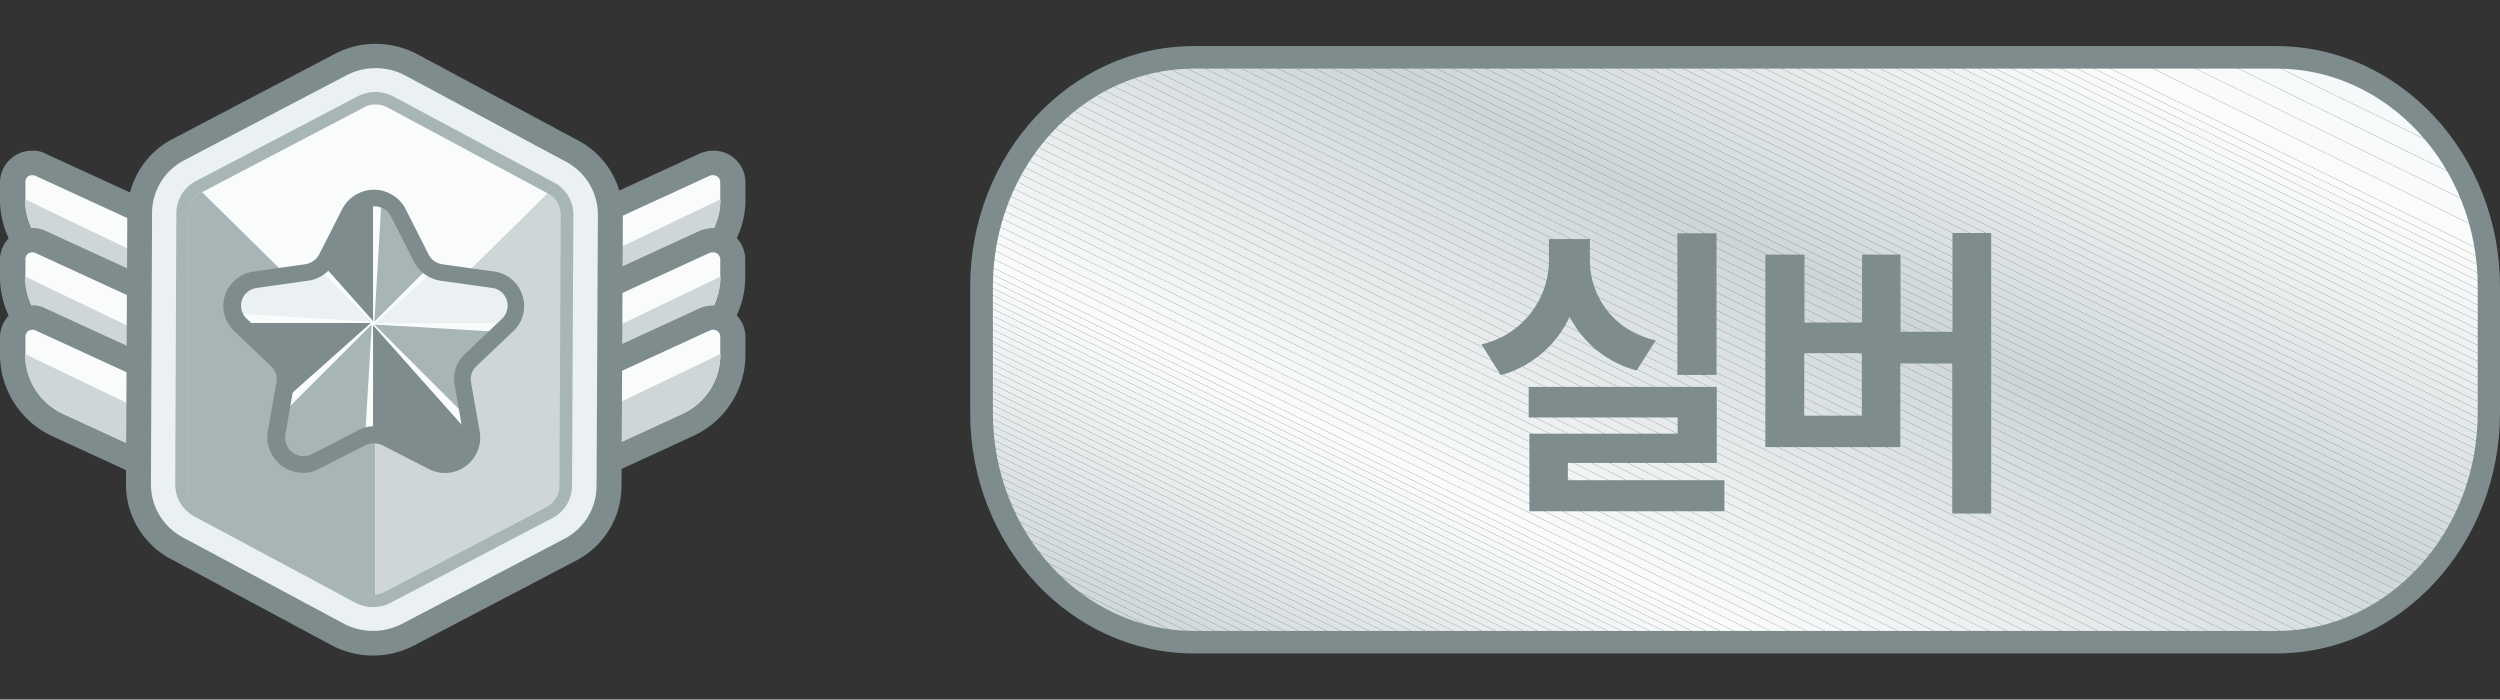 <svg data-name="실버(모바일+웹)" xmlns="http://www.w3.org/2000/svg" width="111.14" height="31.1" viewBox="0 0 111.14 31.1">
    <rect x="0" y="0" width="111.14" height="31.1" fill="#333333" stroke="none"/>
    <defs>
        <clipPath id="i3ki2sjgka">
            <path data-name="사각형 1759" transform="translate(-165.23 36.42)" d="M0 0h33.14v27.2H0z"/>
        </clipPath>
        <clipPath id="o9p9rbw66b">
            <path data-name="패스 3823" d="m-160.14 37.07-.99 2a1.169 1.169 0 0 1-.88.64l-2.21.32a1.164 1.164 0 0 0-.99 1.32 1.179 1.179 0 0 0 .35.68l1.6 1.56a1.184 1.184 0 0 1 .34 1.04l-.38 2.2a1.169 1.169 0 0 0 .95 1.35 1.212 1.212 0 0 0 .75-.12l1.98-1.04a1.168 1.168 0 0 1 1.09 0l1.98 1.04a1.172 1.172 0 0 0 1.58-.49 1.212 1.212 0 0 0 .12-.75l-.38-2.2a1.157 1.157 0 0 1 .34-1.04l1.6-1.56a1.168 1.168 0 0 0 .03-1.65 1.179 1.179 0 0 0-.68-.35l-2.22-.32a1.147 1.147 0 0 1-.88-.64l-.99-2a1.17 1.17 0 0 0-1.57-.53 1.177 1.177 0 0 0-.54.54"/>
        </clipPath>
        <clipPath id="jqvu1masyc">
            <path data-name="패스 3826" d="M-91.15 98.02h48.13c5.21 0 9.44 4.57 9.44 10.2v5.6c0 5.63-4.22 10.2-9.44 10.2h-48.13c-5.21 0-9.44-4.57-9.44-10.2v-5.6c0-5.64 4.22-10.2 9.44-10.2"/>
        </clipPath>
    </defs>
    <g style="clip-path:url(#i3ki2sjgka)" transform="translate(165.23 -34.471)" data-name="그룹 3160">
        <path data-name="패스 3790" d="M-144.17 50.81a.611.611 0 0 1-.3-.08.541.541 0 0 1-.26-.46v-3.15a.539.539 0 0 1 .32-.49l10.5-4.83a.877.877 0 0 1 1.17.43.852.852 0 0 1 .08.35v.81a3.461 3.461 0 0 1-2.03 3.12l-9.26 4.26a.719.719 0 0 1-.22.04" style="fill:#fafcfc"/>
        <path data-name="패스 3791" d="M-133.53 42.26a.314.314 0 0 1 .32.31v.81a2.886 2.886 0 0 1-1.71 2.62l-9.26 4.26v-3.15l10.51-4.83a.364.364 0 0 1 .14-.02m.01-1.09a1.589 1.589 0 0 0-.61.13l-10.51 4.83a1.083 1.083 0 0 0-.64.98v3.15a1.083 1.083 0 0 0 .52.92 1.129 1.129 0 0 0 1.07.06l9.26-4.26a3.98 3.98 0 0 0 2.34-3.61v-.81a1.415 1.415 0 0 0-1.43-1.39" style="fill:#7e8c8e"/>
        <path data-name="패스 3792" d="M-144.17 48.59v1.67l9.26-4.26a2.914 2.914 0 0 0 1.71-2.62v-.05z" style="fill:#ced6d8"/>
        <path data-name="패스 3793" d="M-144.17 54.25a.611.611 0 0 1-.3-.08.541.541 0 0 1-.26-.46v-3.15a.539.539 0 0 1 .32-.49l10.5-4.83a.869.869 0 0 1 1.17.43.852.852 0 0 1 .08.35v.81a3.461 3.461 0 0 1-2.03 3.12l-9.26 4.26a.969.969 0 0 1-.22.04" style="fill:#fafcfc"/>
        <path data-name="패스 3794" d="M-133.53 45.69a.314.314 0 0 1 .32.31v.81a2.886 2.886 0 0 1-1.71 2.62l-9.26 4.26v-3.15l10.5-4.83a1.04 1.04 0 0 1 .15-.02m0-1.08a1.589 1.589 0 0 0-.61.13l-10.51 4.83a1.083 1.083 0 0 0-.64.98v3.15a1.1 1.1 0 0 0 .52.92 1.129 1.129 0 0 0 1.07.06l9.26-4.26a3.98 3.98 0 0 0 2.34-3.61v-.82a1.4 1.4 0 0 0-1.43-1.38" style="fill:#7e8c8e"/>
        <path data-name="패스 3795" d="M-144.17 52.03v1.67l9.26-4.26a2.914 2.914 0 0 0 1.71-2.62v-.05z" style="fill:#ced6d8"/>
        <path data-name="패스 3796" d="M-144.17 57.69a.611.611 0 0 1-.3-.08.541.541 0 0 1-.26-.46V54a.539.539 0 0 1 .32-.49l10.5-4.83a.877.877 0 0 1 1.17.43.852.852 0 0 1 .08.35v.81a3.461 3.461 0 0 1-2.03 3.12l-9.26 4.26a.719.719 0 0 1-.22.04" style="fill:#fafcfc"/>
        <path data-name="패스 3797" d="M-133.53 49.13a.314.314 0 0 1 .32.31v.82a2.886 2.886 0 0 1-1.71 2.62l-9.26 4.26v-3.15l10.51-4.83a.393.393 0 0 1 .14-.03m.01-1.08a1.589 1.589 0 0 0-.61.13l-10.51 4.83a1.083 1.083 0 0 0-.64.98v3.15a1.1 1.1 0 0 0 .52.92 1.129 1.129 0 0 0 1.07.06l9.26-4.26a3.98 3.98 0 0 0 2.34-3.61v-.81a1.415 1.415 0 0 0-1.43-1.39" style="fill:#7e8c8e"/>
        <path data-name="패스 3798" d="M-144.17 55.47v1.67l9.26-4.26a2.914 2.914 0 0 0 1.71-2.62v-.05z" style="fill:#ced6d8"/>
        <path data-name="패스 3799" d="M-153.15 50.81a.687.687 0 0 1-.24-.05l-9.26-4.26a3.458 3.458 0 0 1-2.02-3.12v-.81a.877.877 0 0 1 .88-.86 1 1 0 0 1 .38.08l10.5 4.83a.55.55 0 0 1 .32.49v3.15a.541.541 0 0 1-.26.46.579.579 0 0 1-.3.09" style="fill:#fafcfc"/>
        <path data-name="패스 3800" d="M-163.79 42.26a.353.353 0 0 1 .14.03l10.51 4.83v3.15l-9.26-4.26a2.9 2.9 0 0 1-1.7-2.62v-.81a.292.292 0 0 1 .31-.32m0-1.09a1.426 1.426 0 0 0-1.44 1.4v.81a4.008 4.008 0 0 0 2.34 3.61l9.26 4.26a1.156 1.156 0 0 0 1.07-.06 1.106 1.106 0 0 0 .52-.92v-3.15a1.073 1.073 0 0 0-.64-.98l-10.51-4.83a1.132 1.132 0 0 0-.6-.14" style="fill:#7e8c8e"/>
        <path data-name="패스 3801" d="M-153.15 48.59v1.67l-9.26-4.26a2.914 2.914 0 0 1-1.71-2.62v-.05z" style="fill:#ced6d8"/>
        <path data-name="패스 3802" d="M-153.15 54.25a.687.687 0 0 1-.24-.05l-9.26-4.26a3.424 3.424 0 0 1-2.02-3.12v-.81a.877.877 0 0 1 .88-.86.909.909 0 0 1 .37.08l10.51 4.83a.55.55 0 0 1 .32.49v3.15a.541.541 0 0 1-.26.46.553.553 0 0 1-.3.09" style="fill:#fafcfc"/>
        <path data-name="패스 3803" d="M-163.79 45.69a.353.353 0 0 1 .14.03l10.51 4.83v3.15l-9.26-4.26a2.9 2.9 0 0 1-1.7-2.62v-.81a.3.3 0 0 1 .31-.32m0-1.08a1.426 1.426 0 0 0-1.44 1.4v.81a4.008 4.008 0 0 0 2.34 3.61l9.26 4.26a1.1 1.1 0 0 0 1.07-.07 1.106 1.106 0 0 0 .52-.92v-3.15a1.073 1.073 0 0 0-.64-.98l-10.51-4.83a1.35 1.35 0 0 0-.6-.13" style="fill:#7e8c8e"/>
        <path data-name="패스 3804" d="M-153.15 52.03v1.67l-9.26-4.26a2.917 2.917 0 0 1-1.71-2.63v-.05z" style="fill:#ced6d8"/>
        <path data-name="패스 3805" d="M-153.15 57.69a.687.687 0 0 1-.24-.05l-9.26-4.26a3.443 3.443 0 0 1-2.02-3.11v-.81a.877.877 0 0 1 .88-.86 1 1 0 0 1 .38.08l10.5 4.83a.55.55 0 0 1 .32.49v3.15a.541.541 0 0 1-.26.46.674.674 0 0 1-.3.08" style="fill:#fafcfc"/>
        <path data-name="패스 3806" d="M-163.79 49.13a.353.353 0 0 1 .14.03l10.51 4.83v3.15l-9.26-4.26a2.9 2.9 0 0 1-1.7-2.62v-.81a.307.307 0 0 1 .31-.32m0-1.08a1.426 1.426 0 0 0-1.44 1.4v.81a4.008 4.008 0 0 0 2.34 3.61l9.26 4.26a1.128 1.128 0 0 0 1.07-.06 1.106 1.106 0 0 0 .52-.92V54a1.073 1.073 0 0 0-.64-.98l-10.51-4.83a1.132 1.132 0 0 0-.6-.14" style="fill:#7e8c8e"/>
        <path data-name="패스 3807" d="M-153.15 55.47v1.67l-9.26-4.26a2.914 2.914 0 0 1-1.71-2.62v-.05z" style="fill:#ced6d8"/>
        <path data-name="패스 3808" d="M-148.65 63.08a3.339 3.339 0 0 1-1.58-.4l-7.14-3.83a3.194 3.194 0 0 1-1.71-2.83l.06-12.08a3.2 3.2 0 0 1 1.74-2.82l7.2-3.77a3.327 3.327 0 0 1 3.14.02l7.14 3.83a3.217 3.217 0 0 1 1.71 2.83l-.06 12.08a3.2 3.2 0 0 1-1.74 2.82l-7.2 3.77a3.421 3.421 0 0 1-1.56.38m.11-23.43a.514.514 0 0 0-.25.06l-7.2 3.77a.516.516 0 0 0-.28.46l-.05 12.08a.527.527 0 0 0 .28.46l7.14 3.83a.594.594 0 0 0 .26.07.514.514 0 0 0 .25-.06l7.2-3.77a.516.516 0 0 0 .28-.46l.06-12.08a.527.527 0 0 0-.28-.46l-7.15-3.83a.594.594 0 0 0-.26-.07" style="fill:#ebf1f2"/>
        <path data-name="패스 3809" d="M-148.53 37.5a2.778 2.778 0 0 1 1.32.33l7.14 3.83a2.669 2.669 0 0 1 1.42 2.35l-.06 12.08a2.65 2.65 0 0 1-1.44 2.34l-7.2 3.77a2.8 2.8 0 0 1-2.61-.01l-7.14-3.83a2.669 2.669 0 0 1-1.42-2.35l.05-12.08a2.65 2.65 0 0 1 1.44-2.34l7.2-3.77a2.808 2.808 0 0 1 1.3-.32m-.11 23.43a.993.993 0 0 0 .51-.13l7.2-3.77a1.048 1.048 0 0 0 .57-.93l.05-12.08a1.063 1.063 0 0 0-.57-.94l-7.14-3.83a1.056 1.056 0 0 0-.52-.13 1.056 1.056 0 0 0-.52.13l-7.2 3.77a1.048 1.048 0 0 0-.57.93l-.06 12.08a1.063 1.063 0 0 0 .57.94l7.14 3.83a1.263 1.263 0 0 0 .54.13m.11-24.51a3.832 3.832 0 0 0-1.82.45l-7.19 3.77a3.743 3.743 0 0 0-2.03 3.3l-.06 12.07a3.752 3.752 0 0 0 1.99 3.31l7.14 3.83a3.937 3.937 0 0 0 3.67.02l7.2-3.77a3.743 3.743 0 0 0 2.03-3.3l.06-12.08a3.731 3.731 0 0 0-2-3.31l-7.14-3.83a3.99 3.99 0 0 0-1.85-.46m-.11 23.42-7.13-3.83.07-12.06 7.18-3.75 7.12 3.83-.07 12.06z" style="fill:#7e8c8e"/>
        <path data-name="패스 3810" d="M-156.88 56.02a1.063 1.063 0 0 0 .57.94l7.14 3.83a1.124 1.124 0 0 0 1.04.01l7.2-3.77a1.08 1.08 0 0 0 .58-.94l.06-12.08a1.063 1.063 0 0 0-.57-.94l-7.15-3.83a1.124 1.124 0 0 0-1.04 0l-7.2 3.77a1.052 1.052 0 0 0-.57.94z" style="fill:#fafcfc"/>
        <path data-name="패스 3811" d="M-156.25 43.01a1.08 1.08 0 0 0-.58.94l-.05 12.08a1.063 1.063 0 0 0 .57.94l7.14 3.83a1.514 1.514 0 0 0 .63.13V50.61z" style="fill:#a7b5b7"/>
        <path data-name="패스 3812" d="M-148.54 50.61v10.32a1.69 1.69 0 0 0 .63-.13l7.14-3.83a1.063 1.063 0 0 0 .57-.94l-.06-12.08a1.075 1.075 0 0 0-.57-.94z" style="fill:#ced6d8"/>
        <path data-name="패스 3813" d="M-148.54 39.11a1.254 1.254 0 0 1 .53.13l7.14 3.83a1.063 1.063 0 0 1 .57.94l-.06 12.07a1.085 1.085 0 0 1-.58.94l-7.2 3.77a1.124 1.124 0 0 1-1.04 0l-7.14-3.83a1.063 1.063 0 0 1-.57-.94l.06-12.08a1.058 1.058 0 0 1 .58-.93l7.2-3.77a1.019 1.019 0 0 1 .51-.13m0-.55a1.76 1.76 0 0 0-.78.19l-7.2 3.77a1.613 1.613 0 0 0-.87 1.41l-.05 12.08a1.61 1.61 0 0 0 .85 1.42l7.15 3.83a1.678 1.678 0 0 0 1.57.01l7.2-3.77a1.613 1.613 0 0 0 .87-1.41l.06-12.08a1.622 1.622 0 0 0-.85-1.42l-7.15-3.83a1.724 1.724 0 0 0-.8-.2" style="fill:#a7b5b7"/>
        <path data-name="패스 3814" d="m-147.52 43.93 1.02 2.01a1.2 1.2 0 0 0 .91.64l2.28.32a1.169 1.169 0 0 1 1.02 1.3 1.2 1.2 0 0 1-.35.71l-1.65 1.57a1.19 1.19 0 0 0-.35 1.04l.39 2.22a1.2 1.2 0 0 1-1.01 1.37 1.2 1.2 0 0 1-.74-.13l-2.04-1.04a1.229 1.229 0 0 0-1.12 0l-2.04 1.04a1.193 1.193 0 0 1-1.62-.5 1.273 1.273 0 0 1-.13-.74l.39-2.22a1.137 1.137 0 0 0-.35-1.04l-1.65-1.57a1.168 1.168 0 0 1-.04-1.65 1.147 1.147 0 0 1 .71-.35l2.28-.32a1.2 1.2 0 0 0 .91-.64l1.02-2.01a1.215 1.215 0 0 1 1.64-.52 1.116 1.116 0 0 1 .52.51" style="fill:#fafcfc"/>
    </g>
    <g style="clip-path:url(#o9p9rbw66b)" transform="translate(175.734 -27.752)" data-name="그룹 3161">
        <path data-name="패스 3815" d="M-159.15 35.41v6.61l-4.79-5.38s1.14-1.6 2.05-1.82a6.043 6.043 0 0 1 2.74.59" style="fill:#7e8c8e"/>
        <path data-name="패스 3816" d="m-163.89 37.37 4.68 4.68-7.19-.42a5.541 5.541 0 0 1 .16-2.74 6.116 6.116 0 0 1 2.35-1.52" style="fill:#ebf1f2"/>
        <path data-name="패스 3817" d="M-165.86 42.11h6.61l-5.38 4.79s-1.6-1.14-1.82-2.05a6.043 6.043 0 0 1 .59-2.74" style="fill:#7e8c8e"/>
        <path data-name="패스 3818" d="m-163.89 46.86 4.68-4.68-.42 7.19a5.541 5.541 0 0 1-2.74-.16 5.964 5.964 0 0 1-1.52-2.35" style="fill:#a7b5b7"/>
        <path data-name="패스 3819" d="M-159.15 48.82v-6.61l4.79 5.38s-1.14 1.6-2.05 1.82a6.015 6.015 0 0 1-2.74-.59" style="fill:#7e8c8e"/>
        <path data-name="패스 3820" d="m-154.41 46.86-4.68-4.68 7.19.42a5.541 5.541 0 0 1-.16 2.74 6.116 6.116 0 0 1-2.35 1.52" style="fill:#a7b5b7"/>
        <path data-name="패스 3821" d="M-152.44 42.12h-6.61l5.38-4.79s1.6 1.14 1.82 2.05a6.348 6.348 0 0 1-.59 2.74" style="fill:#ebf1f2"/>
        <path data-name="패스 3822" d="m-154.41 37.37-4.68 4.68.42-7.19a5.541 5.541 0 0 1 2.74.16 6.192 6.192 0 0 1 1.52 2.35" style="fill:#a7b5b7"/>
    </g>
    <g style="clip-path:url(#i3ki2sjgka)" transform="translate(165.23 -34.471)" data-name="그룹 3162">
        <path data-name="패스 3824" d="M-151.76 55.49a1.588 1.588 0 0 1-1.4-.84 1.564 1.564 0 0 1-.17-.97l.39-2.22a.789.789 0 0 0-.23-.7l-1.65-1.57a1.543 1.543 0 0 1-.48-1.08 1.515 1.515 0 0 1 .43-1.1 1.6 1.6 0 0 1 .93-.47l2.27-.32a.852.852 0 0 0 .63-.44l1.02-2.01a1.6 1.6 0 0 1 .94-.79 1.547 1.547 0 0 1 1.21.11 1.549 1.549 0 0 1 .67.67l1.02 2.02a.818.818 0 0 0 .62.44l2.28.32a1.5 1.5 0 0 1 1.02.58 1.551 1.551 0 0 1 .32 1.14 1.518 1.518 0 0 1-.47.93l-1.65 1.57a.781.781 0 0 0-.23.71l.39 2.21a1.575 1.575 0 0 1-1.32 1.8 1.552 1.552 0 0 1-.97-.17l-2.03-1.04a.89.89 0 0 0-.78 0l-2.04 1.04a1.4 1.4 0 0 1-.72.18zm3.16-2.07a1.576 1.576 0 0 1 .73.18l2.04 1.05a.833.833 0 0 0 .51.09.8.8 0 0 0 .54-.33.84.84 0 0 0 .15-.61l-.39-2.21a1.522 1.522 0 0 1 .46-1.38l1.65-1.57a.818.818 0 0 0 .24-.48.786.786 0 0 0-.16-.59.8.8 0 0 0-.53-.3l-2.28-.32a1.592 1.592 0 0 1-1.19-.85l-1.02-2.01a.79.79 0 0 0-.35-.35.841.841 0 0 0-.64-.06.831.831 0 0 0-.49.41l-1.01 2.01a1.575 1.575 0 0 1-1.19.85l-2.27.32a.816.816 0 0 0-.49.24.746.746 0 0 0-.22.57.767.767 0 0 0 .25.56l1.64 1.57a1.54 1.54 0 0 1 .46 1.38l-.39 2.22a.877.877 0 0 0 .09.5.823.823 0 0 0 1.12.34l2.04-1.05a1.377 1.377 0 0 1 .7-.18z" style="fill:#7e8c8e"/>
    </g>
    <g>
        <g data-name="그룹 3306">
            <g data-name="그룹 3163" style="clip-path:url(#jqvu1masyc)" transform="translate(144.23 -95.471)">
                <path data-name="패스 3825" d="m-33.59 98.4-.79-.38h.79z" style="fill:#f0f5f6"/>
            </g>
            <g data-name="그룹 3164" style="clip-path:url(#jqvu1masyc)" transform="translate(144.23 -95.471)">
                <path data-name="패스 3827" d="m-33.59 99.33-2.68-1.31h1.89l.79.38z" style="fill:#f1f6f6"/>
            </g>
            <g data-name="그룹 3165" style="clip-path:url(#jqvu1masyc)" transform="translate(144.23 -95.471)">
                <path data-name="패스 3829" d="m-33.59 100.26-4.58-2.24h1.9l2.68 1.31z" style="fill:#f3f7f7"/>
            </g>
            <g data-name="그룹 3166" style="clip-path:url(#jqvu1masyc)" transform="translate(144.23 -95.471)">
                <path data-name="패스 3831" d="m-33.59 101.19-6.47-3.17h1.89l4.58 2.24z" style="fill:#f4f7f8"/>
            </g>
            <g data-name="그룹 3167" style="clip-path:url(#jqvu1masyc)" transform="translate(144.23 -95.471)">
                <path data-name="패스 3833" d="m-33.59 102.12-8.37-4.1h1.9l6.47 3.17z" style="fill:#f5f8f8"/>
            </g>
            <g data-name="그룹 3168" style="clip-path:url(#jqvu1masyc)" transform="translate(144.23 -95.471)">
                <path data-name="패스 3835" d="m-33.59 103.05-10.27-5.03h1.9l8.37 4.1z" style="fill:#f6f9f9"/>
            </g>
            <g data-name="그룹 3169" style="clip-path:url(#jqvu1masyc)" transform="translate(144.23 -95.471)">
                <path data-name="패스 3837" d="m-33.59 103.98-12.16-5.96h1.89l10.27 5.03z" style="fill:#f7fafa"/>
            </g>
            <g data-name="그룹 3170" style="clip-path:url(#jqvu1masyc)" transform="translate(144.23 -95.471)">
                <path data-name="패스 3839" d="m-33.59 104.9-14.06-6.88h1.9l12.16 5.96z" style="fill:#f8fafb"/>
            </g>
            <g data-name="그룹 3171" style="clip-path:url(#jqvu1masyc)" transform="translate(144.23 -95.471)">
                <path data-name="패스 3841" d="m-33.59 105.83-15.95-7.81h1.89l14.06 6.88z" style="fill:#f9fbfb"/>
            </g>
            <g data-name="그룹 3172" style="clip-path:url(#jqvu1masyc)" transform="translate(144.23 -95.471)">
                <path data-name="패스 3843" d="m-33.59 106.76-17.85-8.74h1.9l15.95 7.81z" style="fill:#fafcfc"/>
            </g>
            <g data-name="그룹 3173" style="clip-path:url(#jqvu1masyc)" transform="translate(144.23 -95.471)">
                <path data-name="패스 3845" d="m-33.59 107.12-18.58-9.1h.73l17.85 8.74z" style="fill:#fafcfc"/>
            </g>
            <g data-name="그룹 3174" style="clip-path:url(#jqvu1masyc)" transform="translate(144.23 -95.471)">
                <path data-name="패스 3847" d="m-33.59 107.48-19.31-9.46h.73l18.58 9.1z" style="fill:#f9fbfb"/>
            </g>
            <g data-name="그룹 3175" style="clip-path:url(#jqvu1masyc)" transform="translate(144.23 -95.471)">
                <path data-name="패스 3849" d="m-33.59 107.84-20.04-9.82h.73l19.31 9.46z" style="fill:#f8fafa"/>
            </g>
            <g data-name="그룹 3176" style="clip-path:url(#jqvu1masyc)" transform="translate(144.23 -95.471)">
                <path data-name="패스 3851" d="m-33.59 108.19-20.77-10.17h.73l20.04 9.82z" style="fill:#f7f9f9"/>
            </g>
            <g data-name="그룹 3177" style="clip-path:url(#jqvu1masyc)" transform="translate(144.23 -95.471)">
                <path data-name="패스 3853" d="m-33.59 108.55-21.5-10.53h.73l20.77 10.17z" style="fill:#f6f8f9"/>
            </g>
            <g data-name="그룹 3178" style="clip-path:url(#jqvu1masyc)" transform="translate(144.23 -95.471)">
                <path data-name="패스 3855" d="m-33.59 108.91-22.23-10.89h.73l21.5 10.53z" style="fill:#f5f8f8"/>
            </g>
            <g data-name="그룹 3179" style="clip-path:url(#jqvu1masyc)" transform="translate(144.23 -95.471)">
                <path data-name="패스 3857" d="m-33.59 109.27-22.96-11.25h.73l22.23 10.89z" style="fill:#f4f7f7"/>
            </g>
            <g data-name="그룹 3180" style="clip-path:url(#jqvu1masyc)" transform="translate(144.23 -95.471)">
                <path data-name="패스 3859" d="m-33.59 109.63-23.69-11.61h.73l22.96 11.25z" style="fill:#f3f6f6"/>
            </g>
            <g data-name="그룹 3181" style="clip-path:url(#jqvu1masyc)" transform="translate(144.23 -95.471)">
                <path data-name="패스 3861" d="m-33.59 109.98-24.42-11.96h.73l23.69 11.61z" style="fill:#f2f5f5"/>
            </g>
            <g data-name="그룹 3182" style="clip-path:url(#jqvu1masyc)" transform="translate(144.23 -95.471)">
                <path data-name="패스 3863" d="m-33.59 110.34-25.15-12.32h.73l24.42 11.96z" style="fill:#f1f4f4"/>
            </g>
            <g data-name="그룹 3183" style="clip-path:url(#jqvu1masyc)" transform="translate(144.23 -95.471)">
                <path data-name="패스 3865" d="m-33.59 110.7-25.88-12.68h.73l25.15 12.32z" style="fill:#f0f3f4"/>
            </g>
            <g data-name="그룹 3184" style="clip-path:url(#jqvu1masyc)" transform="translate(144.23 -95.471)">
                <path data-name="패스 3867" d="M-33.59 111.06-60.2 98.02h.73l25.88 12.68z" style="fill:#eff2f3"/>
            </g>
            <g data-name="그룹 3185" style="clip-path:url(#jqvu1masyc)" transform="translate(144.23 -95.471)">
                <path data-name="패스 3869" d="m-33.59 111.42-27.34-13.4h.73l26.61 13.04z" style="fill:#eef1f2"/>
            </g>
            <g data-name="그룹 3186" style="clip-path:url(#jqvu1masyc)" transform="translate(144.23 -95.471)">
                <path data-name="패스 3871" d="m-33.59 111.77-28.08-13.75h.74l27.34 13.4z" style="fill:#edf1f1"/>
            </g>
            <g data-name="그룹 3187" style="clip-path:url(#jqvu1masyc)" transform="translate(144.23 -95.471)">
                <path data-name="패스 3873" d="M-33.59 112.13-62.4 98.02h.73l28.08 13.75z" style="fill:#ecf0f0"/>
            </g>
            <g data-name="그룹 3188" style="clip-path:url(#jqvu1masyc)" transform="translate(144.23 -95.471)">
                <path data-name="패스 3875" d="m-33.59 112.49-29.54-14.47h.73l28.81 14.11z" style="fill:#ebefef"/>
            </g>
            <g data-name="그룹 3189" style="clip-path:url(#jqvu1masyc)" transform="translate(144.23 -95.471)">
                <path data-name="패스 3877" d="m-33.59 112.85-30.27-14.83h.73l29.54 14.47z" style="fill:#eaeeef"/>
            </g>
            <g data-name="그룹 3190" style="clip-path:url(#jqvu1masyc)" transform="translate(144.23 -95.471)">
                <path data-name="패스 3879" d="m-33.59 113.21-31-15.19h.73l30.27 14.83z" style="fill:#e9edee"/>
            </g>
            <g data-name="그룹 3191" style="clip-path:url(#jqvu1masyc)" transform="translate(144.23 -95.471)">
                <path data-name="패스 3881" d="m-33.59 113.56-31.73-15.54h.73l31 15.19z" style="fill:#e8eced"/>
            </g>
            <g data-name="그룹 3192" style="clip-path:url(#jqvu1masyc)" transform="translate(144.23 -95.471)">
                <path data-name="패스 3883" d="m-33.59 113.92-32.46-15.9h.73l31.73 15.54z" style="fill:#e7ebec"/>
            </g>
            <g data-name="그룹 3193" style="clip-path:url(#jqvu1masyc)" transform="translate(144.23 -95.471)">
                <path data-name="패스 3885" d="m-33.59 114.28-33.19-16.26h.73l32.46 15.9z" style="fill:#e6eaeb"/>
            </g>
            <g data-name="그룹 3194" style="clip-path:url(#jqvu1masyc)" transform="translate(144.23 -95.471)">
                <path data-name="패스 3887" d="m-33.59 114.64-33.92-16.62h.73l33.19 16.26z" style="fill:#e5e9ea"/>
            </g>
            <g data-name="그룹 3195" style="clip-path:url(#jqvu1masyc)" transform="translate(144.23 -95.471)">
                <path data-name="패스 3889" d="m-33.59 115-34.65-16.98h.73l33.92 16.62z" style="fill:#e3e9ea"/>
            </g>
            <g data-name="그룹 3196" style="clip-path:url(#jqvu1masyc)" transform="translate(144.23 -95.471)">
                <path data-name="패스 3891" d="m-33.59 115.35-35.38-17.33h.73L-33.59 115z" style="fill:#e2e8e9"/>
            </g>
            <g data-name="그룹 3197" style="clip-path:url(#jqvu1masyc)" transform="translate(144.23 -95.471)">
                <path data-name="패스 3893" d="M-33.59 115.71-69.7 98.02h.73l35.38 17.33z" style="fill:#e1e7e8"/>
            </g>
            <g data-name="그룹 3198" style="clip-path:url(#jqvu1masyc)" transform="translate(144.23 -95.471)">
                <path data-name="패스 3895" d="m-33.59 116.07-36.84-18.05h.73l36.11 17.69z" style="fill:#e0e6e7"/>
            </g>
            <g data-name="그룹 3199" style="clip-path:url(#jqvu1masyc)" transform="translate(144.23 -95.471)">
                <path data-name="패스 3897" d="m-33.59 116.43-37.57-18.41h.73l36.84 18.05z" style="fill:#dfe5e6"/>
            </g>
            <g data-name="그룹 3200" style="clip-path:url(#jqvu1masyc)" transform="translate(144.23 -95.471)">
                <path data-name="패스 3899" d="m-33.59 116.79-38.3-18.77h.73l37.57 18.41z" style="fill:#dee4e5"/>
            </g>
            <g data-name="그룹 3201" style="clip-path:url(#jqvu1masyc)" transform="translate(144.23 -95.471)">
                <path data-name="패스 3901" d="m-33.59 117.14-39.03-19.12h.73l38.3 18.77z" style="fill:#dde3e5"/>
            </g>
            <g data-name="그룹 3202" style="clip-path:url(#jqvu1masyc)" transform="translate(144.23 -95.471)">
                <path data-name="패스 3903" d="m-33.59 117.5-39.76-19.48h.73l39.03 19.12z" style="fill:#dce2e4"/>
            </g>
            <g data-name="그룹 3203" style="clip-path:url(#jqvu1masyc)" transform="translate(144.23 -95.471)">
                <path data-name="패스 3905" d="m-33.59 117.86-40.49-19.84h.73l39.76 19.48z" style="fill:#dbe1e3"/>
            </g>
            <g data-name="그룹 3204" style="clip-path:url(#jqvu1masyc)" transform="translate(144.23 -95.471)">
                <path data-name="패스 3907" d="m-33.59 118.22-41.22-20.2h.73l40.49 19.84z" style="fill:#dae1e2"/>
            </g>
            <g data-name="그룹 3205" style="clip-path:url(#jqvu1masyc)" transform="translate(144.23 -95.471)">
                <path data-name="패스 3909" d="m-33.59 118.58-41.95-20.56h.73l41.22 20.2z" style="fill:#d9e0e1"/>
            </g>
            <g data-name="그룹 3206" style="clip-path:url(#jqvu1masyc)" transform="translate(144.23 -95.471)">
                <path data-name="패스 3911" d="m-33.59 118.93-42.69-20.91h.74l41.95 20.56z" style="fill:#d8dfe0"/>
            </g>
            <g data-name="그룹 3207" style="clip-path:url(#jqvu1masyc)" transform="translate(144.23 -95.471)">
                <path data-name="패스 3913" d="m-33.59 119.29-43.42-21.27h.73l42.69 20.91z" style="fill:#d7dee0"/>
            </g>
            <g data-name="그룹 3208" style="clip-path:url(#jqvu1masyc)" transform="translate(144.23 -95.471)">
                <path data-name="패스 3915" d="m-33.59 119.65-44.15-21.63h.73l43.42 21.27z" style="fill:#d6dddf"/>
            </g>
            <g data-name="그룹 3209" style="clip-path:url(#jqvu1masyc)" transform="translate(144.23 -95.471)">
                <path data-name="패스 3917" d="m-33.59 120.01-44.88-21.99h.73l44.15 21.63z" style="fill:#d5dcde"/>
            </g>
            <g data-name="그룹 3210" style="clip-path:url(#jqvu1masyc)" transform="translate(144.23 -95.471)">
                <path data-name="패스 3919" d="M-33.59 120.37-79.2 98.02h.73l44.88 21.99z" style="fill:#d4dbdd"/>
            </g>
            <g data-name="그룹 3211" style="clip-path:url(#jqvu1masyc)" transform="translate(144.23 -95.471)">
                <path data-name="패스 3921" d="m-33.59 120.72-46.34-22.7h.73l45.61 22.35z" style="fill:#d3dadc"/>
            </g>
            <g data-name="그룹 3212" style="clip-path:url(#jqvu1masyc)" transform="translate(144.23 -95.471)">
                <path data-name="패스 3923" d="m-33.59 121.08-47.07-23.06h.73l46.34 22.7z" style="fill:#d2dadb"/>
            </g>
            <g data-name="그룹 3213" style="clip-path:url(#jqvu1masyc)" transform="translate(144.23 -95.471)">
                <path data-name="패스 3925" d="m-33.59 121.44-47.8-23.42h.73l47.07 23.06z" style="fill:#d1d9db"/>
            </g>
            <g data-name="그룹 3214" style="clip-path:url(#jqvu1masyc)" transform="translate(144.23 -95.471)">
                <path data-name="패스 3927" d="m-33.59 121.8-48.53-23.78h.73l47.8 23.42z" style="fill:#d0d8da"/>
            </g>
            <g data-name="그룹 3215" style="clip-path:url(#jqvu1masyc)" transform="translate(144.23 -95.471)">
                <path data-name="패스 3929" d="m-33.59 122.16-49.26-24.14h.73l48.53 23.78z" style="fill:#cfd7d9"/>
            </g>
            <g data-name="그룹 3216" style="clip-path:url(#jqvu1masyc)" transform="translate(144.23 -95.471)">
                <path data-name="패스 3931" d="m-33.59 122.51-49.99-24.49h.73l49.26 24.14z" style="fill:#ced6d8"/>
            </g>
            <g data-name="그룹 3217" style="clip-path:url(#jqvu1masyc)" transform="translate(144.23 -95.471)">
                <path data-name="패스 3933" d="m-33.59 122.91-50.8-24.89h.81l49.99 24.49z" style="fill:#ced6d8"/>
            </g>
            <g data-name="그룹 3218" style="clip-path:url(#jqvu1masyc)" transform="translate(144.23 -95.471)">
                <path data-name="패스 3935" d="M-33.59 123.31-85.2 98.02h.81l50.8 24.89z" style="fill:#cfd7d9"/>
            </g>
            <g data-name="그룹 3219" style="clip-path:url(#jqvu1masyc)" transform="translate(144.23 -95.471)">
                <path data-name="패스 3937" d="m-33.59 123.7-52.42-25.68h.81l51.61 25.29z" style="fill:#d0d8da"/>
            </g>
            <g data-name="그룹 3220" style="clip-path:url(#jqvu1masyc)" transform="translate(144.23 -95.471)">
                <path data-name="패스 3939" d="m-33.76 124.02-53.06-26h.81l52.42 25.68v.32z" style="fill:#d1d9db"/>
            </g>
            <g data-name="그룹 3221" style="clip-path:url(#jqvu1masyc)" transform="translate(144.23 -95.471)">
                <path data-name="패스 3941" d="m-34.57 124.02-53.06-26h.81l53.06 26z" style="fill:#d2dadb"/>
            </g>
            <g data-name="그룹 3222" style="clip-path:url(#jqvu1masyc)" transform="translate(144.23 -95.471)">
                <path data-name="패스 3943" d="m-35.38 124.02-53.06-26h.81l53.06 26z" style="fill:#d3dadc"/>
            </g>
            <g data-name="그룹 3223" style="clip-path:url(#jqvu1masyc)" transform="translate(144.23 -95.471)">
                <path data-name="패스 3945" d="m-36.19 124.02-53.05-26h.8l53.06 26z" style="fill:#d4dbdd"/>
            </g>
            <g data-name="그룹 3224" style="clip-path:url(#jqvu1masyc)" transform="translate(144.23 -95.471)">
                <path data-name="패스 3947" d="m-37 124.02-53.05-26h.81l53.05 26z" style="fill:#d5dcde"/>
            </g>
            <g data-name="그룹 3225" style="clip-path:url(#jqvu1masyc)" transform="translate(144.23 -95.471)">
                <path data-name="패스 3949" d="m-37.81 124.02-53.05-26h.81l53.05 26z" style="fill:#d6dddf"/>
            </g>
            <g data-name="그룹 3226" style="clip-path:url(#jqvu1masyc)" transform="translate(144.23 -95.471)">
                <path data-name="패스 3951" d="m-38.62 124.02-53.05-26h.81l53.05 26z" style="fill:#d7dee0"/>
            </g>
            <g data-name="그룹 3227" style="clip-path:url(#jqvu1masyc)" transform="translate(144.23 -95.471)">
                <path data-name="패스 3953" d="m-39.42 124.02-53.06-26h.81l53.05 26z" style="fill:#d8dfe0"/>
            </g>
            <g data-name="그룹 3228" style="clip-path:url(#jqvu1masyc)" transform="translate(144.23 -95.471)">
                <path data-name="패스 3955" d="m-40.23 124.02-53.06-26h.81l53.06 26z" style="fill:#d9e0e1"/>
            </g>
            <g data-name="그룹 3229" style="clip-path:url(#jqvu1masyc)" transform="translate(144.23 -95.471)">
                <path data-name="패스 3957" d="m-41.04 124.02-53.06-26h.81l53.06 26z" style="fill:#dae1e2"/>
            </g>
            <g data-name="그룹 3230" style="clip-path:url(#jqvu1masyc)" transform="translate(144.23 -95.471)">
                <path data-name="패스 3959" d="m-41.85 124.02-53.06-26h.81l53.06 26z" style="fill:#dbe1e3"/>
            </g>
            <g data-name="그룹 3231" style="clip-path:url(#jqvu1masyc)" transform="translate(144.23 -95.471)">
                <path data-name="패스 3961" d="m-42.66 124.02-53.06-26h.81l53.06 26z" style="fill:#dce2e4"/>
            </g>
            <g data-name="그룹 3232" style="clip-path:url(#jqvu1masyc)" transform="translate(144.23 -95.471)">
                <path data-name="패스 3963" d="m-43.47 124.02-53.06-26h.81l53.06 26z" style="fill:#dde3e5"/>
            </g>
            <g data-name="그룹 3233" style="clip-path:url(#jqvu1masyc)" transform="translate(144.23 -95.471)">
                <path data-name="패스 3965" d="m-44.28 124.02-53.06-26h.81l53.06 26z" style="fill:#dee4e5"/>
            </g>
            <g data-name="그룹 3234" style="clip-path:url(#jqvu1masyc)" transform="translate(144.23 -95.471)">
                <path data-name="패스 3967" d="m-45.09 124.02-53.06-26h.81l53.06 26z" style="fill:#dfe5e6"/>
            </g>
            <g data-name="그룹 3235" style="clip-path:url(#jqvu1masyc)" transform="translate(144.23 -95.471)">
                <path data-name="패스 3969" d="m-45.9 124.02-53.05-26h.8l53.06 26z" style="fill:#e0e6e7"/>
            </g>
            <g data-name="그룹 3236" style="clip-path:url(#jqvu1masyc)" transform="translate(144.23 -95.471)">
                <path data-name="패스 3971" d="m-46.71 124.02-53.05-26h.81l53.05 26z" style="fill:#e1e7e8"/>
            </g>
            <g data-name="그룹 3237" style="clip-path:url(#jqvu1masyc)" transform="translate(144.23 -95.471)">
                <path data-name="패스 3973" d="m-47.52 124.02-53.05-26h.81l53.05 26z" style="fill:#e2e8e9"/>
            </g>
            <g data-name="그룹 3238" style="clip-path:url(#jqvu1masyc)" transform="translate(144.23 -95.471)">
                <path data-name="패스 3975" d="m-48.33 124.02-52.26-25.62v-.38h.02l53.05 26z" style="fill:#e3e9ea"/>
            </g>
            <g data-name="그룹 3239" style="clip-path:url(#jqvu1masyc)" transform="translate(144.23 -95.471)">
                <path data-name="패스 3977" d="m-49.13 124.02-51.46-25.22v-.4l52.26 25.62z" style="fill:#e5e9ea"/>
            </g>
            <g data-name="그룹 3240" style="clip-path:url(#jqvu1masyc)" transform="translate(144.23 -95.471)">
                <path data-name="패스 3979" d="m-49.94 124.02-50.65-24.82v-.4l51.46 25.22z" style="fill:#e6eaeb"/>
            </g>
            <g data-name="그룹 3241" style="clip-path:url(#jqvu1masyc)" transform="translate(144.23 -95.471)">
                <path data-name="패스 3981" d="m-50.75 124.02-49.84-24.43v-.39l50.65 24.82z" style="fill:#e7ebec"/>
            </g>
            <g data-name="그룹 3242" style="clip-path:url(#jqvu1masyc)" transform="translate(144.23 -95.471)">
                <path data-name="패스 3983" d="m-51.56 124.02-49.03-24.03v-.4l49.84 24.43z" style="fill:#e8eced"/>
            </g>
            <g data-name="그룹 3243" style="clip-path:url(#jqvu1masyc)" transform="translate(144.23 -95.471)">
                <path data-name="패스 3985" d="m-52.37 124.02-48.22-23.63v-.4l49.03 24.03z" style="fill:#e9edee"/>
            </g>
            <g data-name="그룹 3244" style="clip-path:url(#jqvu1masyc)" transform="translate(144.23 -95.471)">
                <path data-name="패스 3987" d="m-53.18 124.02-47.41-23.24v-.39l48.22 23.63z" style="fill:#eaeeef"/>
            </g>
            <g data-name="그룹 3245" style="clip-path:url(#jqvu1masyc)" transform="translate(144.23 -95.471)">
                <path data-name="패스 3989" d="m-53.99 124.02-46.6-22.84v-.4l47.41 23.24z" style="fill:#ebefef"/>
            </g>
            <g data-name="그룹 3246" style="clip-path:url(#jqvu1masyc)" transform="translate(144.23 -95.471)">
                <path data-name="패스 3991" d="m-54.8 124.02-45.79-22.44v-.4l46.6 22.84z" style="fill:#ecf0f0"/>
            </g>
            <g data-name="그룹 3247" style="clip-path:url(#jqvu1masyc)" transform="translate(144.23 -95.471)">
                <path data-name="패스 3993" d="m-55.61 124.02-44.98-22.05v-.39l45.79 22.44z" style="fill:#edf1f1"/>
            </g>
            <g data-name="그룹 3248" style="clip-path:url(#jqvu1masyc)" transform="translate(144.23 -95.471)">
                <path data-name="패스 3995" d="m-56.42 124.02-44.17-21.65v-.4l44.98 22.05z" style="fill:#eef1f2"/>
            </g>
            <g data-name="그룹 3249" style="clip-path:url(#jqvu1masyc)" transform="translate(144.23 -95.471)">
                <path data-name="패스 3997" d="m-57.23 124.02-43.36-21.25v-.4l44.17 21.65z" style="fill:#eff2f3"/>
            </g>
            <g data-name="그룹 3250" style="clip-path:url(#jqvu1masyc)" transform="translate(144.23 -95.471)">
                <path data-name="패스 3999" d="m-58.04 124.02-42.55-20.86v-.39l43.36 21.25z" style="fill:#f0f3f4"/>
            </g>
            <g data-name="그룹 3251" style="clip-path:url(#jqvu1masyc)" transform="translate(144.23 -95.471)">
                <path data-name="패스 4001" d="m-58.84 124.02-41.75-20.46v-.4l42.55 20.86z" style="fill:#f1f4f4"/>
            </g>
            <g data-name="그룹 3252" style="clip-path:url(#jqvu1masyc)" transform="translate(144.23 -95.471)">
                <path data-name="패스 4003" d="m-59.65 124.02-40.94-20.06v-.4l41.75 20.46z" style="fill:#f2f5f5"/>
            </g>
            <g data-name="그룹 3253" style="clip-path:url(#jqvu1masyc)" transform="translate(144.23 -95.471)">
                <path data-name="패스 4005" d="m-60.46 124.02-40.13-19.67v-.39l40.94 20.06z" style="fill:#f3f6f6"/>
            </g>
            <g data-name="그룹 3254" style="clip-path:url(#jqvu1masyc)" transform="translate(144.23 -95.471)">
                <path data-name="패스 4007" d="m-61.27 124.02-39.32-19.27v-.4l40.13 19.67z" style="fill:#f4f7f7"/>
            </g>
            <g data-name="그룹 3255" style="clip-path:url(#jqvu1masyc)" transform="translate(144.23 -95.471)">
                <path data-name="패스 4009" d="m-62.08 124.02-38.51-18.87v-.4l39.32 19.27z" style="fill:#f5f8f8"/>
            </g>
            <g data-name="그룹 3256" style="clip-path:url(#jqvu1masyc)" transform="translate(144.23 -95.471)">
                <path data-name="패스 4011" d="m-62.89 124.02-37.7-18.48v-.39l38.51 18.87z" style="fill:#f6f8f9"/>
            </g>
            <g data-name="그룹 3257" style="clip-path:url(#jqvu1masyc)" transform="translate(144.23 -95.471)">
                <path data-name="패스 4013" d="m-63.7 124.02-36.89-18.08v-.4l37.7 18.48z" style="fill:#f7f9f9"/>
            </g>
            <g data-name="그룹 3258" style="clip-path:url(#jqvu1masyc)" transform="translate(144.23 -95.471)">
                <path data-name="패스 4015" d="m-64.51 124.02-36.08-17.69v-.39l36.89 18.08z" style="fill:#f8fafa"/>
            </g>
            <g data-name="그룹 3259" style="clip-path:url(#jqvu1masyc)" transform="translate(144.23 -95.471)">
                <path data-name="패스 4017" d="m-65.32 124.02-35.27-17.29v-.4l36.08 17.69z" style="fill:#f9fbfb"/>
            </g>
            <g data-name="그룹 3260" style="clip-path:url(#jqvu1masyc)" transform="translate(144.23 -95.471)">
                <path data-name="패스 4019" d="m-66.13 124.02-34.46-16.89v-.4l35.27 17.29z" style="fill:#fafcfc"/>
            </g>
            <g data-name="그룹 3261" style="clip-path:url(#jqvu1masyc)" transform="translate(144.23 -95.471)">
                <path data-name="패스 4021" d="m-66.75 124.02-33.84-16.59v-.3l34.46 16.89z" style="fill:#fafcfc"/>
            </g>
            <g data-name="그룹 3262" style="clip-path:url(#jqvu1masyc)" transform="translate(144.23 -95.471)">
                <path data-name="패스 4023" d="m-67.37 124.02-33.22-16.28v-.31l33.84 16.59z" style="fill:#f9fbfb"/>
            </g>
            <g data-name="그룹 3263" style="clip-path:url(#jqvu1masyc)" transform="translate(144.23 -95.471)">
                <path data-name="패스 4025" d="m-68 124.02-32.59-15.98v-.3l33.22 16.28z" style="fill:#f8fafa"/>
            </g>
            <g data-name="그룹 3264" style="clip-path:url(#jqvu1masyc)" transform="translate(144.23 -95.471)">
                <path data-name="패스 4027" d="m-68.62 124.02-31.97-15.67v-.31L-68 124.02z" style="fill:#f7f9f9"/>
            </g>
            <g data-name="그룹 3265" style="clip-path:url(#jqvu1masyc)" transform="translate(144.23 -95.471)">
                <path data-name="패스 4029" d="m-69.25 124.02-31.34-15.36v-.31l31.97 15.67z" style="fill:#f6f8f9"/>
            </g>
            <g data-name="그룹 3266" style="clip-path:url(#jqvu1masyc)" transform="translate(144.23 -95.471)">
                <path data-name="패스 4031" d="m-69.87 124.02-30.72-15.06v-.3l31.34 15.36z" style="fill:#f5f8f8"/>
            </g>
            <g data-name="그룹 3267" style="clip-path:url(#jqvu1masyc)" transform="translate(144.23 -95.471)">
                <path data-name="패스 4033" d="m-70.49 124.02-30.1-14.75v-.31l30.72 15.06z" style="fill:#f4f7f7"/>
            </g>
            <g data-name="그룹 3268" style="clip-path:url(#jqvu1masyc)" transform="translate(144.23 -95.471)">
                <path data-name="패스 4035" d="m-71.12 124.02-29.47-14.45v-.3l30.1 14.75z" style="fill:#f3f6f6"/>
            </g>
            <g data-name="그룹 3269" style="clip-path:url(#jqvu1masyc)" transform="translate(144.23 -95.471)">
                <path data-name="패스 4037" d="m-71.74 124.02-28.85-14.14v-.31l29.47 14.45z" style="fill:#f2f5f5"/>
            </g>
            <g data-name="그룹 3270" style="clip-path:url(#jqvu1masyc)" transform="translate(144.23 -95.471)">
                <path data-name="패스 4039" d="m-72.36 124.02-28.23-13.84v-.3l28.85 14.14z" style="fill:#f1f4f4"/>
            </g>
            <g data-name="그룹 3271" style="clip-path:url(#jqvu1masyc)" transform="translate(144.23 -95.471)">
                <path data-name="패스 4041" d="m-72.99 124.02-27.6-13.53v-.31l28.23 13.84z" style="fill:#f0f3f4"/>
            </g>
            <g data-name="그룹 3272" style="clip-path:url(#jqvu1masyc)" transform="translate(144.23 -95.471)">
                <path data-name="패스 4043" d="m-73.61 124.02-26.98-13.22v-.31l27.6 13.53z" style="fill:#eff2f3"/>
            </g>
            <g data-name="그룹 3273" style="clip-path:url(#jqvu1masyc)" transform="translate(144.23 -95.471)">
                <path data-name="패스 4045" d="m-74.24 124.02-26.35-12.92v-.3l26.98 13.22z" style="fill:#eef1f2"/>
            </g>
            <g data-name="그룹 3274" style="clip-path:url(#jqvu1masyc)" transform="translate(144.23 -95.471)">
                <path data-name="패스 4047" d="m-74.86 124.02-25.73-12.61v-.31l26.35 12.92z" style="fill:#edf1f1"/>
            </g>
            <g data-name="그룹 3275" style="clip-path:url(#jqvu1masyc)" transform="translate(144.23 -95.471)">
                <path data-name="패스 4049" d="m-75.48 124.02-25.11-12.31v-.3l25.73 12.61z" style="fill:#ecf0f0"/>
            </g>
            <g data-name="그룹 3276" style="clip-path:url(#jqvu1masyc)" transform="translate(144.23 -95.471)">
                <path data-name="패스 4051" d="m-76.11 124.02-24.48-12v-.31l25.11 12.31z" style="fill:#ebefef"/>
            </g>
            <g data-name="그룹 3277" style="clip-path:url(#jqvu1masyc)" transform="translate(144.23 -95.471)">
                <path data-name="패스 4053" d="m-76.73 124.02-23.86-11.7v-.3l24.48 12z" style="fill:#eaeeef"/>
            </g>
            <g data-name="그룹 3278" style="clip-path:url(#jqvu1masyc)" transform="translate(144.23 -95.471)">
                <path data-name="패스 4055" d="m-77.35 124.02-23.24-11.39v-.31l23.86 11.7z" style="fill:#e9edee"/>
            </g>
            <g data-name="그룹 3279" style="clip-path:url(#jqvu1masyc)" transform="translate(144.23 -95.471)">
                <path data-name="패스 4057" d="m-77.98 124.02-22.61-11.08v-.31l23.24 11.39z" style="fill:#e8eced"/>
            </g>
            <g data-name="그룹 3280" style="clip-path:url(#jqvu1masyc)" transform="translate(144.23 -95.471)">
                <path data-name="패스 4059" d="m-78.6 124.02-21.99-10.78v-.3l22.61 11.08z" style="fill:#e7ebec"/>
            </g>
            <g data-name="그룹 3281" style="clip-path:url(#jqvu1masyc)" transform="translate(144.23 -95.471)">
                <path data-name="패스 4061" d="m-79.23 124.02-21.36-10.47v-.31l21.99 10.78z" style="fill:#e6eaeb"/>
            </g>
            <g data-name="그룹 3282" style="clip-path:url(#jqvu1masyc)" transform="translate(144.23 -95.471)">
                <path data-name="패스 4063" d="m-79.85 124.02-20.74-10.17v-.3l21.36 10.47z" style="fill:#e5e9ea"/>
            </g>
            <g data-name="그룹 3283" style="clip-path:url(#jqvu1masyc)" transform="translate(144.23 -95.471)">
                <path data-name="패스 4065" d="m-80.47 124.02-20.12-9.86v-.31l20.74 10.17z" style="fill:#e3e9ea"/>
            </g>
            <g data-name="그룹 3284" style="clip-path:url(#jqvu1masyc)" transform="translate(144.23 -95.471)">
                <path data-name="패스 4067" d="m-81.1 124.02-19.49-9.56v-.3l20.12 9.86z" style="fill:#e2e8e9"/>
            </g>
            <g data-name="그룹 3285" style="clip-path:url(#jqvu1masyc)" transform="translate(144.23 -95.471)">
                <path data-name="패스 4069" d="m-81.72 124.02-18.87-9.25v-.31l19.49 9.56z" style="fill:#e1e7e8"/>
            </g>
            <g data-name="그룹 3286" style="clip-path:url(#jqvu1masyc)" transform="translate(144.23 -95.471)">
                <path data-name="패스 4071" d="m-82.34 124.02-18.25-8.94v-.31l18.87 9.25z" style="fill:#e0e6e7"/>
            </g>
            <g data-name="그룹 3287" style="clip-path:url(#jqvu1masyc)" transform="translate(144.23 -95.471)">
                <path data-name="패스 4073" d="m-82.97 124.02-17.62-8.64v-.3l18.25 8.94z" style="fill:#dfe5e6"/>
            </g>
            <g data-name="그룹 3288" style="clip-path:url(#jqvu1masyc)" transform="translate(144.23 -95.471)">
                <path data-name="패스 4075" d="m-83.59 124.02-17-8.33v-.31l17.62 8.64z" style="fill:#dee4e5"/>
            </g>
            <g data-name="그룹 3289" style="clip-path:url(#jqvu1masyc)" transform="translate(144.23 -95.471)">
                <path data-name="패스 4077" d="m-84.22 124.02-16.37-8.03v-.3l17 8.33z" style="fill:#dde3e5"/>
            </g>
            <g data-name="그룹 3290" style="clip-path:url(#jqvu1masyc)" transform="translate(144.23 -95.471)">
                <path data-name="패스 4079" d="m-84.84 124.02-15.75-7.72v-.31l16.37 8.03z" style="fill:#dce2e4"/>
            </g>
            <g data-name="그룹 3291" style="clip-path:url(#jqvu1masyc)" transform="translate(144.23 -95.471)">
                <path data-name="패스 4081" d="m-85.46 124.02-15.13-7.42v-.3l15.75 7.72z" style="fill:#dbe1e3"/>
            </g>
            <g data-name="그룹 3292" style="clip-path:url(#jqvu1masyc)" transform="translate(144.23 -95.471)">
                <path data-name="패스 4083" d="m-86.09 124.02-14.5-7.11v-.31l15.13 7.42z" style="fill:#dae1e2"/>
            </g>
            <g data-name="그룹 3293" style="clip-path:url(#jqvu1masyc)" transform="translate(144.23 -95.471)">
                <path data-name="패스 4085" d="m-86.71 124.02-13.88-6.81v-.3l14.5 7.11z" style="fill:#d9e0e1"/>
            </g>
            <g data-name="그룹 3294" style="clip-path:url(#jqvu1masyc)" transform="translate(144.23 -95.471)">
                <path data-name="패스 4087" d="m-87.33 124.02-13.26-6.5v-.31l13.88 6.81z" style="fill:#d8dfe0"/>
            </g>
            <g data-name="그룹 3295" style="clip-path:url(#jqvu1masyc)" transform="translate(144.23 -95.471)">
                <path data-name="패스 4089" d="m-87.96 124.02-12.63-6.19v-.31l13.26 6.5z" style="fill:#d7dee0"/>
            </g>
            <g data-name="그룹 3296" style="clip-path:url(#jqvu1masyc)" transform="translate(144.23 -95.471)">
                <path data-name="패스 4091" d="m-88.58 124.02-12.01-5.89v-.3l12.63 6.19z" style="fill:#d6dddf"/>
            </g>
            <g data-name="그룹 3297" style="clip-path:url(#jqvu1masyc)" transform="translate(144.23 -95.471)">
                <path data-name="패스 4093" d="m-89.21 124.02-11.38-5.58v-.31l12.01 5.89z" style="fill:#d5dcde"/>
            </g>
            <g data-name="그룹 3298" style="clip-path:url(#jqvu1masyc)" transform="translate(144.23 -95.471)">
                <path data-name="패스 4095" d="m-89.83 124.02-10.76-5.28v-.3l11.38 5.58z" style="fill:#d4dbdd"/>
            </g>
            <g data-name="그룹 3299" style="clip-path:url(#jqvu1masyc)" transform="translate(144.23 -95.471)">
                <path data-name="패스 4097" d="m-90.45 124.02-10.14-4.97v-.31l10.76 5.28z" style="fill:#d3dadc"/>
            </g>
            <g data-name="그룹 3300" style="clip-path:url(#jqvu1masyc)" transform="translate(144.23 -95.471)">
                <path data-name="패스 4099" d="m-91.08 124.02-9.51-4.67v-.3l10.14 4.97z" style="fill:#d2dadb"/>
            </g>
            <g data-name="그룹 3301" style="clip-path:url(#jqvu1masyc)" transform="translate(144.23 -95.471)">
                <path data-name="패스 4101" d="m-91.7 124.02-8.89-4.36v-.31l9.51 4.67z" style="fill:#d1d9db"/>
            </g>
            <g data-name="그룹 3302" style="clip-path:url(#jqvu1masyc)" transform="translate(144.23 -95.471)">
                <path data-name="패스 4103" d="m-92.32 124.02-8.27-4.05v-.31l8.89 4.36z" style="fill:#d0d8da"/>
            </g>
            <g data-name="그룹 3303" style="clip-path:url(#jqvu1masyc)" transform="translate(144.23 -95.471)">
                <path data-name="패스 4105" d="m-92.95 124.02-7.64-3.75v-.3l8.27 4.05z" style="fill:#cfd7d9"/>
            </g>
            <g data-name="그룹 3304" style="clip-path:url(#jqvu1masyc)" transform="translate(144.23 -95.471)">
                <path data-name="패스 4107" d="m-93.57 124.02-7.02-3.44v-.31l7.64 3.75z" style="fill:#ced6d8"/>
            </g>
            <g data-name="그룹 3305" style="clip-path:url(#jqvu1masyc)" transform="translate(144.23 -95.471)">
                <path data-name="패스 4109" d="m-100.59 120.58 7.02 3.44h-7.02z" style="fill:#ced6d8"/>
            </g>
        </g>
        <path data-name="패스 4111" d="M-43.03 124.52h-48.13c-5.48 0-9.94-4.8-9.94-10.7v-5.6c0-5.9 4.46-10.7 9.94-10.7h48.13c5.48 0 9.94 4.8 9.94 10.7v5.6c0 5.9-4.46 10.7-9.94 10.7zm-48.12-26c-4.93 0-8.94 4.35-8.94 9.7v5.6c0 5.35 4.01 9.7 8.94 9.7h48.13c4.93 0 8.94-4.35 8.94-9.7v-5.6c0-5.35-4.01-9.7-8.94-9.7z" style="fill:#7e8c8e" transform="translate(144.23 -95.471)"/>
        <g data-name="그룹 3307">
            <path data-name="패스 4112" d="M-75.37 107.06v-.96h1.82v.96a3.632 3.632 0 0 0 2.93 3.54l-.85 1.34a4.681 4.681 0 0 1-2.98-2.39 4.761 4.761 0 0 1-3.06 2.6l-.86-1.37a3.849 3.849 0 0 0 3-3.72zm-.89 5.61h8.35v3.38h-6.62v.77h6.96v1.38h-8.67v-3.45h6.59v-.72h-6.62v-1.36zm8.34-.53h-1.74v-6.3h1.74z" style="fill:#7e8c8e" transform="translate(144.23 -95.471)"/>
            <path data-name="패스 4113" d="M-55.72 118.3h-1.72v-6.67h-2.31v3.72h-6v-8.56h1.74v3.02h2.56v-3.02h1.71v3.43h2.31v-4.39h1.72v12.47zm-5.74-4.35v-2.78h-2.56v2.78z" style="fill:#7e8c8e" transform="translate(144.23 -95.471)"/>
        </g>
    </g>
</svg>
